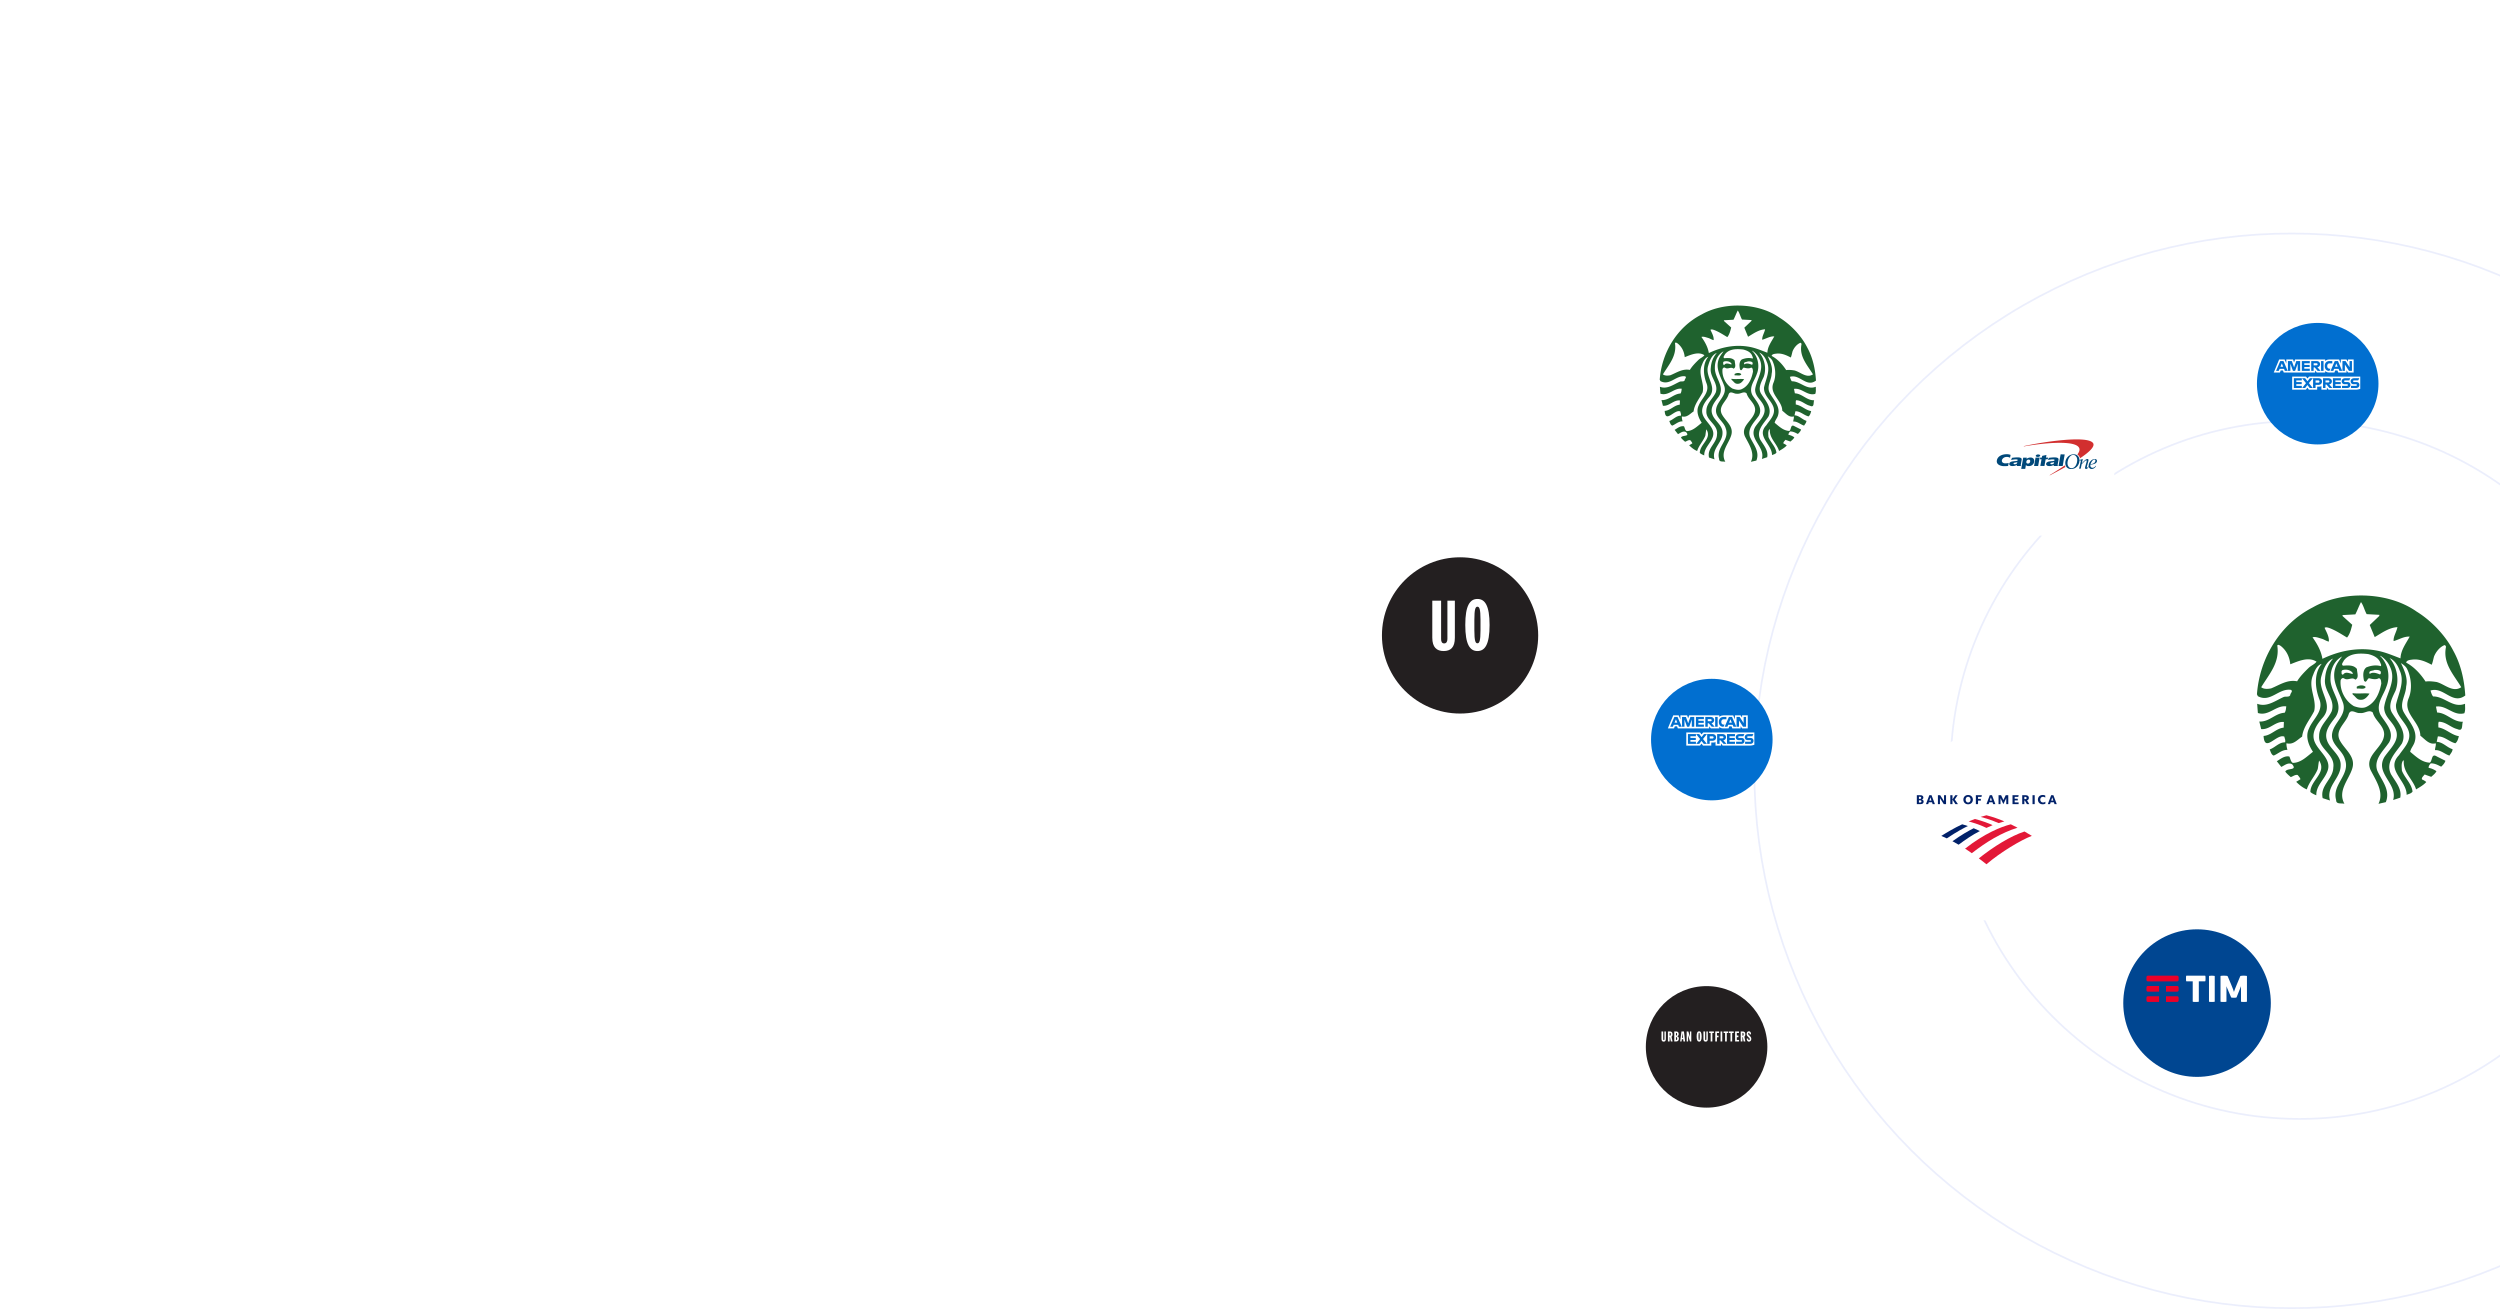 <svg width="1440" height="754" viewBox="0 0 1440 754" fill="none" xmlns="http://www.w3.org/2000/svg"><circle cx="1320" cy="444" r="309.5" stroke="#2346E1" stroke-opacity=".09"/><circle cx="1324.5" cy="443.5" r="201" stroke="#2346E1" stroke-opacity=".09"/><circle cx="983" cy="597" r="35" fill="#231F20" filter="url(#a)"/><g clip-path="url(#b)" fill="#fff"><path d="M957.012 594.127h.987v4.448c0 .258.054.525.342.525.274 0 .365-.251.365-.525v-4.448h.835v4.311c0 1.13-.471 1.55-1.261 1.55-.759 0-1.268-.42-1.268-1.55v-4.311zm4.686 2.437h.198c.364 0 .501-.388.501-.799 0-.622-.213-.799-.547-.799h-.152v1.598zm-.987-2.438h1.109c.942 0 1.565.42 1.565 1.631 0 .484-.137 1.13-.578 1.404l.585 2.713h-.995l-.463-2.471h-.236v2.471h-.987v-5.748zm4.651 4.909c.592 0 .683-.25.683-.848 0-.524-.122-.823-.683-.815v1.663zm0-2.551c.493 0 .622-.242.622-.759 0-.654-.129-.767-.622-.758v1.517zm-.988-2.357h1.215c.608 0 1.337.355 1.337 1.453 0 .646-.273 1.146-.881 1.284v.016c.676.169.987.67.987 1.396 0 1.05-.668 1.599-1.397 1.599h-1.261v-5.748zm4.778.888h-.015l-.312 2.745h.615l-.288-2.745zm-.631-.888h1.428l.669 5.748h-.95l-.144-1.276h-.797l-.137 1.276h-.828l.759-5.748zm2.994 0h.964l.904 3.035h.015v-3.035h.79v5.748h-.767l-1.056-3.48h-.015v3.48h-.835v-5.748zm6.821 3.479c0 1.243.137 1.494.365 1.494.227 0 .364-.251.364-1.494v-1.211c0-1.243-.137-1.493-.364-1.493-.228 0-.365.25-.365 1.493v1.211zm.365-3.592c.873 0 1.443.718 1.443 2.987 0 2.268-.57 2.987-1.443 2.987-.874 0-1.444-.719-1.444-2.987 0-2.269.57-2.987 1.444-2.987zm2.469.113h.987v4.448c0 .258.054.525.342.525.274 0 .365-.251.365-.525v-4.448h.835v4.311c0 1.13-.471 1.55-1.26 1.55-.76 0-1.269-.42-1.269-1.55v-4.311zm4.155.888h-.85v-.888h2.688v.888h-.85v4.86h-.988v-4.86zm2.652-.888h2.21v.888h-1.223v1.534h.904v.936h-.904v2.39h-.987v-5.748z"/><path fill-rule="evenodd" clip-rule="evenodd" d="M991.038 594.127h.988v5.748h-.988v-5.748z"/><path d="M993.65 595.015h-.85v-.888h2.689v.888h-.851v4.86h-.988v-4.86zm3.108 0h-.85v-.888h2.689v.888h-.851v4.86h-.988v-4.86zm2.651-.888h2.231v.888h-1.24v1.469h.92v.937h-.92v1.566h1.3v.888h-2.291v-5.748zm4.231 2.437h.2c.36 0 .5-.388.5-.799 0-.622-.21-.799-.55-.799h-.15v1.598zm-.99-2.438h1.11c.94 0 1.57.42 1.57 1.631 0 .484-.14 1.13-.58 1.404l.58 2.713h-.99l-.46-2.471h-.24v2.471h-.99v-5.748zm4.34 4.086c0 .323 0 .888.43.888.32 0 .44-.323.44-.557 0-1.026-1.8-1.26-1.8-2.963 0-.864.44-1.566 1.28-1.566.89 0 1.23.718 1.25 1.751h-.88c0-.322 0-.863-.39-.863-.24 0-.37.21-.37.525 0 .976 1.79 1.307 1.79 2.978 0 .88-.47 1.583-1.36 1.583-1.06 0-1.27-.985-1.27-1.776h.88z"/></g><circle cx="1001" cy="221" r="45" fill="#fff" filter="url(#c)"/><path d="M1000.59 176.002c-7.304.06-14.55 1.759-20.383 5.094-14.402 7.323-23.082 22.204-24.207 37.596l.406.818c5.414 2.896 8.922-3.473 14.202-2.756 1.19.545-.238 1.462-.203 2.246-.412 1.02-1.845.543-2.763.818-3.612 1.565-7.321 4.598-11.544 2.96 0 0 .03.316.063.77h-.007c.088 1.161.252 3.219.252 3.219 4.734 1.501 7.796-3.444 12.257-2.862-.105.986-.17 2.043-.713 2.757-4.087.207-6.645 4.054-10.936 3.785l.819 3.268c3.71.376 6.098-3.44 9.809-3.065l-.098 2.449c-3.27.306-5.381 3.371-8.683 3.576.441 7.559 5.679-1.159 8.984.308.135.815.616 1.6.308 2.456-2.657-.037-4.326 2.282-6.64 3.064.408.953.682 2.314 1.735 2.652 1.977-.817 3.578-2.548 5.926-2.449-.271-.887-.509-2.08-.406-2.862 2.961.783 4.667-1.536 6.745-2.861.474-4.193 3.4-7.391 5.205-11.035a9.542 9.542 0 0 0 .245-2.4c-.092-4.431-2.759-8.715-.651-13.337.648-1.805 1.773-4.183 3.68-4.695-3.508 4.19-2.859 10.59-1.021 15.324.371.963.504 1.858.468 2.708-.157 3.736-3.633 6.584-4.967 9.964-1.665 3.373-.139 7.224 1.735 10.013-2.689 2.078-5.175 4.732-8.682 4.8-.986-.481-1.021-1.836-1.532-2.757-2.076-.411-3.74 1.022-5.409 2.043l1.938 2.449c1.43-.682 3.069-2.14 4.702-1.119 2.419 2.861-2.355 1.423-2.967 3.163.679.919 1.5 1.6 2.351 2.351.987-.307 1.772-1.092 2.967-.924.476.579 1.019 1.158 1.224 1.84l-1.84 1.127c1.329 1.362 2.999 2.658 4.597 3.274.955-3.206 3.507-5.688 4.701-8.788.239-1.193.304-2.626.609-3.681 3.438 5.347-3.778 8.516-3.778 13.589.751.68 1.669 1.052 2.553 1.427-.136-3.983 3.202-6.536 4.597-9.908 2.555-5.347-3.338-8.685-5.212-12.972-1.771-3.887.716-7.535 3.169-10.426 1.708-1.845 2.152-3.651 2.001-5.465-.34-4.111-3.728-8.238-2.309-12.826.819-2.86 2.042-6.269 5.002-7.459-2.146 2.484-3.269 5.38-3.47 8.683-.597 4.489 3 7.609 3.205 11.602a6.928 6.928 0 0 1-.343 2.505c-1.669 3.61-5.447 6.329-5.415 10.622-.444 5.649 6.947 7.8 6.128 13.595-.067 5.041-5.854 7.827-4.596 13.274l3.169 1.029c-1.805-6.13 4.563-9.542 4.597-15.023.305-4.634-4.665-7.049-5.926-11.035-1.326-3.952 1.566-7.116 3.778-10.118 1.087-1.694 1.343-3.291 1.168-4.849-.443-3.863-3.561-7.479-3.414-11.7-.069-3.882 1.631-7.698 5.002-9.502-1.017 1.462-2.176 2.858-2.756 4.492-2.112 5.725 1.432 10.63 3.169 15.534.134.406.228.795.28 1.176.653 4.545-4.002 7.446-4.883 11.594-1.193 5.041 4.225 7.355 5.415 11.546 2.555 6.842-5.718 10.829-3.778 17.675-.034 2.01 2.316 1.229 3.575 1.637-3.064-5.652 1.877-10.319 3.372-15.219 1.67-5.248-3.33-8.212-5.408-12.266-2.183-4.563 2.786-7.391 3.876-11.238.917-2.624 3.273-.202 4.806-.51 2.08.379 3.88-1.67 5.62-.203.85 3.474 4.86 5.618 4.9 9.397-.14 5.854-8.61 8.92-5.92 15.324 2.21 4.463 5.99 9.57 3.47 14.715l3.16-.714c2.11-5.28-1.8-9.337-3.67-13.595-1.7-4.868 2.55-8.511 5.1-12.252 2.43-4.532-1.46-8.25-3.67-11.756-.76-1.443-.92-2.813-.73-4.135.39-2.804 2.3-5.41 3.18-8.026 1.87-4.459.82-10.007-2.66-13.379l.11-.105c1.73 1.024 3.3 2.828 4.08 4.598 2.98 5.994-1.28 11.303-2.34 16.912l-.11.665c-.1 3.954 3.14 5.826 4.7 8.991 2.62 5.108-2 8.719-4.59 12.567-4.19 7.186 5.82 11.407 3.78 18.592l3.06-1.022c.78-3.852-2.11-6.978-3.99-10.111-2.58-5.246 2.05-9.298 4.7-13.281 2.35-4.972-1.73-9.163-4.08-12.98-.75-1.098-.99-2.256-.93-3.421h.01c.12-2.231 1.35-4.491 2.25-6.389 1.77-4.77.54-10.554-2.56-14.099 2.08.853 3.61 3.171 4.29 5.213 2.45 5.075-.54 10.149-1.53 14.918l-.01.357c-.03 4.573 4.3 7.101 5.52 11.181 1.2 4.225-2.17 7.153-4.18 10.223-6.03 6.269 3.37 10.968 3.27 17.165.88-.374 2.04-.551 2.55-1.435-.44-3.437-3.37-5.858-4.6-8.991-.06-1.497-.41-3.339.62-4.493l.2.203c-.37 5.004 3.99 8.038 5.31 12.364 1.54-.924 3.14-1.8 4.4-3.162-.48-.479-1.19-.851-1.84-1.127-.34-.749.65-1.466 1.12-2.148l2.86 1.022c.85-.785 1.77-1.426 2.25-2.449-1.02-.717-2.15-1.233-3.37-1.435-.04-.782.4-1.394.91-1.938 1.74-.067 3.11.748 4.5 1.427.75-.678 1.57-1.561 1.84-2.547l-3.68-1.84c-2.52-1.601-1.84 1.87-3.06 2.652-3.44-.136-5.89-2.556-8.48-4.702.31-1.564 1.53-2.753 1.94-4.289 1.5-5.004-2.48-8.781-4.7-12.77a5.671 5.671 0 0 1-.75-2.911c.01-2.712 1.68-5.415 1.77-8.229.85-3.643-.85-7.146-2.25-10.111.96.58 1.98 1.358 2.56 2.344 1.91 3.747 2.45 8.963.72 12.98-.43 1.076-.58 2.078-.52 3.016.28 4.705 5.56 7.999 5.62 13.022 2.04 1.535 3.89 4.093 6.64 3.274.21.987-.34 2.037-.31 2.96 2.46-.136 4.09 1.707 6.24 2.351.51-.885 1.39-1.772 1.33-2.764-2.42-.713-4.16-3.093-6.85-3.162l.51-2.351c2.83-.069 4.9 2.319 7.56 2.966.92-.685 1.23-1.941 1.53-3.064-3.26-.511-5.61-3.274-8.88-3.786.06-.812-.17-1.763.2-2.449 3.1 0 5.14 2.49 7.97 3.17 2.72 1.294 1.83-1.942 2.45-3.17-4.33.173-6.94-3.844-11.13-3.981l-.51-2.561c4.52-.746 7.59 4.195 12.25 2.869.45-1.181.35-2.172.31-3.324v-.77c-5.28 2.081-8.75-3.198-13.79-3.163-.66-.749-.82-1.667-1.13-2.554 5.69-1.835 9.43 6.363 15.02 2.142-.44-6.916-1.91-13.412-5.11-19.201-3.34-6.608-9.5-13.117-15.93-17.066-6.63-4.694-15.55-7.007-24.37-6.934zm.36 2.848c1.12 1.532 1.5 3.539 2.45 5.205l5.52.308-.11.511-4.08 3.884c.71 1.738 1.43 3.479 2.15 5.213 3.1-1.802 6.06-4.055 9.81-4.297-.35 1.979-1.84 4.06-1.64 6.032 2.32-.647 4.43-2.079 6.95-1.945-1.57 2.897-3.86 5.796-3.99 9.404-3.44-1.291-6.98-2.859-10.83-3.471-8.202-1.398-16.108.402-22.887 3.674-.577-3.44-2.245-6.432-4.289-9.292 1.226-.41 2.725.263 3.988.608 1.056.303 1.94 1.024 3.064 1.232.201-2.044-.99-4.06-1.84-5.934.579-.443 1.501-.104 2.148.105 2.688 1.02 5.104 2.618 7.556 4.086 1.26-1.468 1.734-3.579 2.246-5.52l-4.184-3.779v-.406l5.513-.308c.919-1.735 1.535-3.573 2.455-5.31zm-35.659 18.486c.317.02.669.286.924.413 2.625 2.044 3.883 4.87 4.19 7.97 3.302-1.262 7.792-3.443 11.334-1.127-.751 1.055-2.207 1.637-3.267 2.554-1.734 1.703-3.848 3.782-5.107 5.927-4.257-.853-7.662 1.635-11.236 3.065-1.362.27-3.166.407-4.289-.511 3.371-5.554 8.13-10.662 6.94-17.983.141-.243.321-.32.511-.308zm71.729.105c.44.067.74.548.61 1.022-1.33 6.947 3.43 11.852 6.63 17.164-3.67 2.453-7.15-1.328-10.62-2.246-1.53-.238-3.33-.442-4.8-.203-2.11-3.267-4.94-6.335-8.38-8.173.21-1.122 1.77-1.193 2.87-1.329 3.03-.303 5.68.951 8.17 2.246.47-1.122.67-2.386 1.01-3.576.82-2.01 2.43-4.056 4.51-4.905zm-36.44 3.674c.19-.004.37-.002.56 0 1 .009 2 .091 2.97.21 1.98.51 4.16 1.365 5.11 3.477.11.579.68 1.089.31 1.736-2.01-.616-4.29-.273-6.24.51-1.73 1.294-1.46 3.951-1.02 5.822l.52.413c.85-.206.88-1.298 1.63-1.539 1.26.308 3 .753 4.19 0 1.06.035 1.02 1.501 1.12 2.253-.75 3.95-2.41 8.238-6.43 10.111-1.67.818-3.82.269-5.42-.308-3.949-2.35-6.16-7.009-5.716-11.231.307-.647.782-1.164 1.532-.721 1.596 1.089 3.333-.847 4.799.511 1.765-.783.714-2.961.714-4.597-1.43-1.841-3.879-1.572-6.024-1.434-.955-.582.073-1.493.308-2.141 1.629-2.298 4.296-3.015 7.087-3.072zm-6.478 6.934c1.326-.049 2.632.452 3.267 1.448v.413c-1.157-.103-3.028-1.261-4.086.203-.679.304-.782-.483-.714-.923-.136-.511.173-.917.616-1.015.3-.07.611-.115.917-.126zm13.068.112c.95-.02 1.94.053 2.36.826-.03.412.07.887-.41 1.126-1.29-.51-3.1-1.228-4.39-.203-.75-1.602 1.33-1.26 2.04-1.735.13-.005.27-.011.4-.014zm-6.03 6.675c-.73 0-1.483.213-2.029.588.067.273-.168.681.203.819 1.086-.236 3.066.58 3.676-.714-.43-.476-1.12-.692-1.85-.693zm-3.869 3.345l.098.616c1.33.885 1.74 2.388 3.581 2.253 1.63.097 2.86-1.434 3.67-2.659-2.21-.306-4.896.167-7.349-.21z" fill="#1F622E"/><circle cx="1360" cy="403" r="60" fill="#fff" filter="url(#d)"/><path d="M1359.46 343.002c-9.74.081-19.41 2.346-27.18 6.792-19.21 9.765-30.78 29.606-32.28 50.128l.54 1.092c7.22 3.861 11.9-4.631 18.94-3.676 1.58.728-.32 1.951-.27 2.995-.55 1.361-2.46.724-3.69 1.091-4.81 2.087-9.76 6.13-15.39 3.947 0 0 .04.421.08 1.026.11 1.548.33 4.292.33 4.292 6.31 2.001 10.4-4.591 16.34-3.816-.14 1.315-.22 2.724-.95 3.676-5.45.276-8.86 5.406-14.58 5.047l1.09 4.357c4.95.502 8.13-4.587 13.08-4.086l-.13 3.265c-4.36.408-7.17 4.495-11.57 4.768.58 10.079 7.57-1.546 11.97.41.18 1.088.82 2.134.41 3.275-3.54-.049-5.76 3.044-8.85 4.086.54 1.27.91 3.085 2.31 3.536 2.64-1.09 4.77-3.398 7.91-3.265-.37-1.183-.68-2.774-.55-3.816 3.95 1.043 6.23-2.049 9-3.816.63-5.591 4.53-9.853 6.94-14.713.25-1.072.34-2.138.32-3.2-.12-5.907-3.67-11.619-.86-17.782.86-2.407 2.36-5.578 4.9-6.26-4.67 5.587-3.81 14.12-1.36 20.432a8.92 8.92 0 0 1 .63 3.61c-.21 4.982-4.85 8.779-6.63 13.286-2.22 4.497-.18 9.631 2.32 13.35-3.59 2.771-6.9 6.309-11.58 6.4-1.31-.642-1.36-2.448-2.04-3.676-2.77-.547-4.99 1.364-7.21 2.725l2.58 3.265c1.91-.91 4.09-2.854 6.27-1.493 3.22 3.816-3.14 1.898-3.96 4.217.91 1.227 2 2.134 3.14 3.135 1.31-.409 2.36-1.455 3.95-1.231.64.771 1.36 1.544 1.64 2.453l-2.46 1.502c1.77 1.816 4 3.544 6.13 4.367 1.27-4.276 4.68-7.585 6.27-11.718.32-1.59.41-3.501.81-4.908 4.59 7.129-5.04 11.354-5.04 18.118 1.01.906 2.23 1.403 3.41 1.904-.18-5.311 4.27-8.715 6.13-13.211 3.4-7.13-4.45-11.581-6.95-17.297-2.36-5.182.95-10.046 4.22-13.901 2.28-2.46 2.87-4.867 2.67-7.287-.45-5.481-4.97-10.984-3.08-17.101 1.09-3.814 2.72-8.359 6.67-9.946-2.86 3.312-4.36 7.174-4.62 11.579-.8 5.984 4 10.145 4.27 15.468a9.284 9.284 0 0 1-.46 3.34c-2.22 4.814-7.26 8.439-7.22 14.163-.59 7.532 9.26 10.4 8.17 18.127-.09 6.721-7.8 10.435-6.13 17.698l4.23 1.372c-2.41-8.173 6.08-12.723 6.13-20.031.41-6.178-6.22-9.398-7.9-14.713-1.77-5.269 2.09-9.488 5.03-13.49 1.45-2.259 1.79-4.388 1.56-6.466-.59-5.15-4.75-9.971-4.55-15.599-.09-5.176 2.17-10.264 6.67-12.67-1.36 1.949-2.9 3.81-3.68 5.99-2.81 7.632 1.91 14.173 4.23 20.712.18.54.3 1.06.37 1.567.87 6.06-5.33 9.928-6.51 15.459-1.59 6.721 5.64 9.807 7.22 15.394 3.41 9.123-7.62 14.439-5.04 23.567-.04 2.68 3.09 1.639 4.77 2.183-4.08-7.536 2.5-13.758 4.5-20.292 2.22-6.997-4.44-10.95-7.21-16.355-2.91-6.084 3.71-9.854 5.17-14.983 1.22-3.499 4.36-.27 6.4-.681 2.77.505 5.18-2.227 7.49-.271 1.14 4.632 6.49 7.492 6.53 12.53-.18 7.805-11.48 11.893-7.89 20.432 2.95 5.951 7.99 12.759 4.63 19.62l4.22-.952c2.81-7.041-2.4-12.449-4.9-18.127-2.27-6.49 3.41-11.347 6.81-16.336 3.23-6.042-1.95-11-4.9-15.674-1.02-1.924-1.23-3.751-.98-5.514.52-3.738 3.08-7.213 4.25-10.701 2.49-5.946 1.08-13.342-3.55-17.838l.14-.14c2.32 1.364 4.4 3.77 5.45 6.129 3.97 7.993-1.71 15.072-3.12 22.55l-.15.886c-.13 5.273 4.18 7.77 6.27 11.989 3.5 6.81-2.68 11.625-6.13 16.756-5.58 9.581 7.77 15.21 5.04 24.789l4.09-1.362c1.04-5.136-2.82-9.304-5.32-13.482-3.45-6.995 2.73-12.396 6.27-17.707 3.13-6.63-2.32-12.218-5.45-17.307-1-1.464-1.32-3.009-1.23-4.562h.01c.16-2.974 1.8-5.988 2.99-8.518 2.36-6.36.73-14.072-3.4-18.799 2.77 1.137 4.8 4.229 5.72 6.951 3.27 6.766-.73 13.532-2.05 19.89l-.01.476c-.05 6.098 5.73 9.468 7.36 14.909 1.6 5.633-2.89 9.537-5.57 13.63-8.04 8.359 4.49 14.624 4.35 22.886 1.18-.498 2.72-.734 3.41-1.913-.59-4.583-4.5-7.811-6.13-11.988-.09-1.996-.55-4.452.82-5.99l.27.271c-.5 6.672 5.31 10.716 7.08 16.485 2.05-1.233 4.18-2.401 5.86-4.217-.64-.638-1.59-1.135-2.45-1.502-.46-.999.86-1.954 1.5-2.864l3.8 1.362c1.14-1.046 2.37-1.901 3.01-3.265-1.37-.955-2.87-1.643-4.5-1.913-.05-1.042.54-1.858 1.22-2.584 2.32-.089 4.14.997 6 1.903 1-.904 2.09-2.082 2.45-3.396l-4.9-2.454c-3.36-2.134-2.46 2.494-4.09 3.536-4.58-.181-7.85-3.407-11.31-6.269.41-2.085 2.05-3.671 2.6-5.719 2-6.672-3.32-11.707-6.27-17.027a7.542 7.542 0 0 1-1.01-3.881c.03-3.616 2.24-7.219 2.37-10.972 1.13-4.857-1.14-9.527-3-13.481 1.27.773 2.64 1.81 3.41 3.126 2.54 4.995 3.27 11.95.95 17.306-.57 1.435-.76 2.77-.69 4.021.38 6.273 7.42 10.666 7.5 17.363 2.72 2.046 5.18 5.457 8.86 4.366.27 1.315-.46 2.715-.41 3.946 3.26-.182 5.45 2.276 8.31 3.135.68-1.181 1.86-2.363 1.77-3.685-3.22-.952-5.54-4.124-9.12-4.217l.67-3.135c3.77-.091 6.54 3.093 10.08 3.956 1.23-.913 1.63-2.589 2.04-4.087-4.35-.68-7.49-4.365-11.84-5.047.09-1.083-.23-2.351.27-3.265 4.13 0 6.85 3.32 10.62 4.226 3.63 1.725 2.45-2.589 3.27-4.226-5.77.231-9.26-5.125-14.84-5.309l-.68-3.414c6.03-.994 10.12 5.593 16.34 3.825.6-1.575.45-2.896.41-4.432l-.01-1.026c-7.04 2.774-11.66-4.264-18.39-4.217-.86-.999-1.09-2.223-1.5-3.405 7.59-2.448 12.58 8.484 20.03 2.854-.59-9.22-2.55-17.882-6.81-25.6-4.45-8.811-12.67-17.49-21.25-22.755-8.84-6.258-20.72-9.343-32.48-9.246zm.47 3.797c1.5 2.043 2 4.72 3.27 6.942l7.36.41-.14.681-5.45 5.178c.95 2.318 1.91 4.64 2.87 6.951 4.13-2.402 8.08-5.407 13.07-5.729-.45 2.638-2.45 5.413-2.18 8.042 3.09-.862 5.9-2.772 9.26-2.593-2.09 3.862-5.13 7.728-5.31 12.539-4.59-1.722-9.31-3.812-14.43-4.628-10.95-1.864-21.49.535-30.53 4.898-.77-4.586-2.99-8.576-5.71-12.389 1.63-.546 3.63.351 5.31.811 1.41.405 2.59 1.366 4.09 1.642.27-2.725-1.32-5.413-2.45-7.911.77-.591 2-.138 2.86.14 3.58 1.359 6.8 3.491 10.07 5.448 1.68-1.957 2.32-4.772 3-7.361l-5.58-5.038v-.541l7.35-.41c1.22-2.315 2.05-4.765 3.27-7.082zm-47.54 24.649c.42.027.89.381 1.23.551 3.5 2.725 5.18 6.492 5.59 10.626 4.4-1.683 10.39-4.591 15.11-1.502-1 1.407-2.94 2.183-4.36 3.405-2.31 2.271-5.13 5.043-6.81 7.903-5.67-1.138-10.21 2.179-14.98 4.086-1.81.36-4.22.543-5.72-.681 4.5-7.405 10.84-14.216 9.26-23.977.18-.324.42-.427.68-.411zm95.63.14c.59.09 1 .731.81 1.362-1.76 9.263 4.59 15.803 8.86 22.886-4.9 3.271-9.55-1.77-14.17-2.995-2.05-.317-4.45-.589-6.4-.27-2.81-4.356-6.58-8.447-11.17-10.897.27-1.496 2.36-1.591 3.82-1.773 4.04-.404 7.58 1.268 10.89 2.995.64-1.496.9-3.181 1.35-4.768 1.1-2.68 3.24-5.408 6.01-6.54zm-48.58 4.898c.25-.005.5-.002.75 0 1.33.013 2.67.122 3.96.28 2.64.681 5.54 1.821 6.81 4.637.14.771.91 1.451.41 2.314-2.68-.821-5.72-.363-8.31.681-2.32 1.725-1.95 5.267-1.36 7.762l.69.551c1.13-.275 1.18-1.731 2.17-2.053 1.68.411 4 1.004 5.59 0 1.41.047 1.36 2.002 1.49 3.004-1 5.267-3.21 10.985-8.57 13.481-2.23 1.092-5.1.36-7.23-.41-5.27-3.133-8.21-9.345-7.62-14.974.41-.863 1.04-1.552 2.04-.961 2.13 1.452 4.45-1.13 6.4.681 2.36-1.044.95-3.948.95-6.13-1.9-2.454-5.17-2.096-8.03-1.912-1.27-.775.1-1.991.41-2.855 2.17-3.064 5.73-4.02 9.45-4.096zm-8.64 9.246c1.77-.065 3.51.602 4.36 1.931v.551c-1.54-.139-4.04-1.682-5.45.27-.91.406-1.04-.644-.95-1.231-.18-.681.23-1.222.82-1.353.4-.094.81-.153 1.22-.168zm17.43.149c1.26-.026 2.59.071 3.14 1.101-.04.549.1 1.184-.54 1.502-1.73-.68-4.13-1.637-5.86-.27-1-2.136 1.77-1.681 2.73-2.314.17-.006.35-.015.53-.019zm-8.04 8.901c-.97-.001-1.98.283-2.71.783.09.364-.22.908.27 1.092 1.46-.315 4.09.773 4.9-.952-.57-.635-1.49-.923-2.46-.923zm-5.16 4.459l.13.821c1.77 1.181 2.32 3.185 4.77 3.004 2.18.13 3.82-1.911 4.9-3.545-2.95-.408-6.53.222-9.8-.28z" fill="#1F622E"/><circle cx="841" cy="360" r="45" fill="#231F20" filter="url(#e)"/><path d="M825 346h5.075v22.01c0 1.278.274 2.597 1.757 2.597 1.407 0 1.874-1.239 1.874-2.597V346H838v21.33c0 5.593-2.421 7.67-6.48 7.67-3.904 0-6.52-2.077-6.52-7.67V346zm24.232 17.041c0 6.243.663 7.5 1.768 7.5s1.768-1.257 1.768-7.5v-6.081c0-6.243-.663-7.5-1.768-7.5s-1.768 1.257-1.768 7.5v6.081zM851 345c4.237 0 7 3.608 7 15s-2.763 15-7 15-7-3.608-7-15 2.763-15 7-15z" fill="#fff"/><circle cx="1265.5" cy="570.5" r="42.5" fill="#004691" filter="url(#f)"/><g clip-path="url(#g)" fill-rule="evenodd" clip-rule="evenodd"><path d="M1243.64 573.838h-6.41a.874.874 0 0 0-.87.885v1.52a.869.869 0 0 0 .87.884h6.41v-3.289zm11.01.262a.88.88 0 0 0-.62-.262h-6.41v3.289h6.41a.871.871 0 0 0 .87-.884v-1.52a.87.87 0 0 0-.25-.623zm0-5.919a.871.871 0 0 0-.62-.262h-6.41v3.288h6.41a.875.875 0 0 0 .87-.884v-1.52a.87.87 0 0 0-.25-.622zm-11.01-.262h-6.41a.871.871 0 0 0-.87.884v1.52a.871.871 0 0 0 .87.884h6.41v-3.288zm10.37-2.631h-16.76c-.25 0-.47-.1-.63-.262a.876.876 0 0 1-.26-.623v-1.52c0-.244.1-.464.26-.624a.88.88 0 0 1 .63-.26h16.76c.25 0 .47.1.63.262.16.16.26.38.26.622v1.52a.88.88 0 0 1-.26.623.877.877 0 0 1-.63.262z" fill="#EB0028"/><path d="M1292.81 562h-1c-1.28 0-1.37.141-1.46.363l-1.99 4.801c-.66 1.593-1.35 3.308-1.61 4.195-.24-.887-.68-2.078-1.6-4.276l-1.99-4.72c-.12-.282-.62-.363-1.71-.363h-1.12c-1.1 0-1.32.101-1.32.323v14.482c0 .263.22.323 1.36.323h.62c1.13 0 1.45-.06 1.45-.323v-8.592h.08s.1.403.26.766l2.29 5.385c.1.243.22.344 1.28.344h.68c1.09 0 1.17-.081 1.27-.344l2.08-5.183c.21-.485.35-.968.35-.968h.08v8.592c0 .263.22.323 1.4.323h.6c1.11 0 1.43-.06 1.43-.323v-14.482c0-.222-.32-.323-1.43-.323zm-17.12.323c0-.222-.31-.323-1.37-.323h-.62c-1.13 0-1.32.101-1.32.323v14.482c0 .263.19.323 1.32.323h.62c1.06 0 1.37-.06 1.37-.323v-14.482zm-5.67-.323c.31 0 .37.041.37 1.109v.989c0 1.029-.08 1.149-.37 1.149h-3.5v11.558c0 .263-.32.323-1.5.323h-.62c-1.19 0-1.39-.06-1.39-.323v-11.558h-3.5c-.29 0-.37-.08-.37-1.149v-.989c0-1.109.06-1.109.37-1.109h10.51z" fill="#fff"/></g><circle cx="1144.5" cy="469.5" r="53.5" fill="#fff" filter="url(#h)"/><g clip-path="url(#i)"><path d="M1104.08 463.169h2.25c1.14 0 1.68-.591 1.68-1.42 0-.675-.36-1.125-1.09-1.266.65-.155.94-.548.94-1.125 0-.731-.53-1.322-1.67-1.322h-2.1v5.133h-.01zm1.95-2.18c.43 0 .72.211.72.633 0 .45-.28.633-.72.633h-.73v-1.28h.73v.014zm-.14-2.053c.43 0 .72.183.72.605s-.28.605-.72.605h-.59v-1.21h.59zm6.66-.914h-1.26l-1.93 5.147h1.28l.35-1.069h1.86l.35 1.069h1.3l-1.95-5.147zm-.63 1.238l.61 1.898h-1.24l.63-1.898zm9-1.238h-1.17v3.445l-2.2-3.445h-1.31v5.147h1.17v-3.431l2.2 3.431h1.31v-5.147zm5.39 5.147l-1.69-2.616v2.616h-1.25v-5.147h1.25v2.475l1.61-2.475h1.39l-1.69 2.475 1.84 2.672h-1.46zm5.9-2.573c0 1.026.62 1.659 1.42 1.659.8 0 1.42-.633 1.42-1.659 0-1.027-.62-1.66-1.42-1.66-.8 0-1.42.633-1.42 1.66zm-1.32 0c.01-1.505 1.07-2.686 2.74-2.686 1.68 0 2.73 1.181 2.75 2.686-.02 1.504-1.07 2.686-2.75 2.686-1.67 0-2.73-1.182-2.74-2.686zm7.2 2.573h1.26v-2.025h1.63v-.984h-1.63v-1.154h1.97l.22-.984h-3.45v5.147zm9.3-5.147h-1.27l-1.93 5.147h1.28l.35-1.069h1.86l.36 1.069h1.29l-1.94-5.147zm-.64 1.238l.61 1.898h-1.24l.63-1.898zm10.01-1.238h-1.46l-1.34 2.785-1.33-2.785h-1.47v5.147h1.13v-3.445l1.66 3.445 1.66-3.445v3.445h1.17l-.02-5.147zm2.44 5.147h3.52v-.984h-2.27v-1.153h1.79v-.957h-1.79v-1.069h2.07l.23-.984h-3.55v5.147zm8.29 0h1.37l-1.28-2.18c.7-.197 1.04-.689 1.04-1.406 0-.928-.56-1.547-1.83-1.547h-1.99v5.147h1.23v-2.025h.34l1.12 2.011zm-.94-4.191c.52 0 .79.225.79.661 0 .436-.27.661-.79.661h-.53v-1.322h.53zm4.18 4.191h1.26v-5.133h-1.26v5.133zm7.42-1.378c-.48.337-.9.45-1.34.45-.95 0-1.63-.661-1.63-1.645 0-.985.66-1.646 1.59-1.646.42 0 .85.113 1.31.45v-1.167c-.42-.239-.91-.337-1.46-.337-1.71 0-2.78 1.181-2.79 2.686.01 1.518 1.06 2.686 2.79 2.686.57 0 1.07-.099 1.52-.338v-1.139h.01zm4.59-3.769h-1.26l-1.93 5.147h1.28l.35-1.069h1.86l.35 1.069h1.3l-1.95-5.147zm-.63 1.238l.6 1.898h-1.23l.63-1.898z" fill="#012169"/></g><path d="M1144.19 497.82c8.23-7.049 19.79-13.901 26.15-16.368-.98-.626-2.51-1.527-4.24-2.506-8.19 2.702-17.76 8.693-26.3 15.467 1.45 1.096 2.97 2.232 4.39 3.407z" fill="#E31837"/><path d="M1140.42 478.673c-1.21-.588-2.55-1.136-3.57-1.606-3.09 1.527-7.13 3.838-12.23 7.479 1.1.588 2.28 1.292 3.53 1.997 3.92-2.897 7.88-5.638 12.27-7.87z" fill="#012169"/><path d="M1147.75 475.305c-1.49-.822-6.66-2.741-10.23-3.563-1.06.392-2.55.979-3.57 1.41 1.3.352 6.12 1.644 10.24 3.72 1.05-.509 2.54-1.136 3.56-1.567z" fill="#E31837"/><path d="M1130.23 474.797c-4.59 2.114-9.41 5.012-12.04 6.696.94.43 1.89.783 3.18 1.409 5.8-3.915 10.35-6.304 12.15-7.087-1.29-.47-2.51-.783-3.29-1.018z" fill="#012169"/><path d="M1151.2 474.092c1.06-.353 2.28-.666 3.33-.979-3.05-1.292-6.9-2.663-10.34-3.524-.55.156-2.2.587-3.34.94 1.18.352 5.06 1.253 10.35 3.563zm-19.32 14.723c1.25.744 2.58 1.762 3.88 2.623 8.58-6.656 17.05-11.786 26.34-14.684-1.29-.665-2.43-1.253-3.88-1.957-5.57 1.409-15.09 5.207-26.34 14.018z" fill="#E31837"/><circle cx="1179" cy="263" r="39" fill="#fff" filter="url(#j)"/><g clip-path="url(#k)"><path d="M1205.44 255.013c-3.87-4.27-28.8-.429-39.4 1.885l-.24.053c-.05.009-.09.058-.08.109.01.051.06.085.11.076l.25-.048c8.78-1.563 27.04-3.729 30.97.165 1.2 1.188.91 2.719-.48 4.524.75.482 1.28 1.238 1.52 2.186 5.43-3.609 9.08-7.048 7.35-8.95zm-16.13 13.049c0 .002 0 .004-.01.006-2.45 1.738-5.36 3.564-8.5 5.481l-.12.072a.094.094 0 0 0-.02.13c.03.042.09.053.13.023l.1-.055c2.66-1.386 5.71-3.03 8.78-4.717.02-.009.03-.019.05-.027-.17-.277-.31-.58-.41-.913" fill="#D22F2F"/><path d="M1189.61 266.862c-.09-2.564 1.92-5.186 4.84-5.186 1.95 0 3.23 1.3 3.3 3.292.1 2.704-1.78 5.186-4.84 5.186-1.95 0-3.23-1.298-3.3-3.292zm1.27.08c.05 1.503 1 2.733 2.24 2.733 2.41 0 3.43-2.95 3.36-4.921-.05-1.506-1.03-2.734-2.27-2.734-2.07 0-3.4 2.937-3.33 4.922zm-26.39-2.336c-.01.236-.05.442-.11.802l-.43 2.409c-.04.214.04.382.24.497l-.01.094-2.46-.004-.02-.613c-.36.217-.79.398-1.18.505-.39.1-.71.144-1.18.144-.8 0-1.25-.082-1.57-.357-.31-.284-.47-.472-.45-.862.01-.225.13-.513.29-.715.17-.205.41-.339.66-.457.25-.121.55-.208.98-.277.44-.07 1.05-.141 1.86-.208.42-.036.68-.134.8-.183.17-.066.24-.139.26-.276.05-.248-.03-.389-.36-.455-.88-.174-2.54.113-3.4.327l.47-1.253c1.12-.165 2.18-.271 3.29-.271 1.77 0 2.34.505 2.32 1.153zm-2.53 1.578c-.11.039-.24.078-.41.113-.17.037-.47.092-.91.161-.31.048-.52.112-.64.198a.452.452 0 0 0-.2.311c-.03.132.02.238.13.321.12.081.31.123.59.123.21 0 .41-.033.61-.096.19-.065.36-.154.49-.263.1-.082.16-.186.21-.311.03-.082.08-.266.13-.557zm10.64-3.705c.07-.396.7-.717 1.4-.717s1.21.321 1.14.717c-.08.396-.7.716-1.4.716s-1.21-.32-1.14-.716zm-.98 5.927l.85-4.812h2.36l-.86 4.812h-2.35zm14.1-3.79c-.01.236-.05.444-.11.801l-.43 2.412c-.04.212.04.379.24.498l-.01.083-2.46.005-.02-.613c-.36.217-.79.398-1.18.503-.39.103-.71.145-1.19.145-.79 0-1.24-.079-1.56-.356-.32-.285-.47-.472-.45-.861.01-.226.12-.517.29-.715.17-.208.41-.339.66-.458.25-.119.55-.207.98-.28.44-.067 1.05-.14 1.86-.208.42-.035.68-.132.8-.178.17-.067.24-.14.26-.279.05-.243-.03-.388-.36-.454-.89-.175-2.54.113-3.4.325l.47-1.253c1.13-.165 2.18-.27 3.29-.27 1.77 0 2.34.506 2.32 1.153zm-2.53 1.58a5.76 5.76 0 0 1-.41.113c-.17.039-.47.088-.92.161-.3.048-.51.111-.63.198a.535.535 0 0 0-.21.309c-.02.133.03.24.14.32.12.082.32.122.59.122.21 0 .41-.031.61-.093.2-.067.36-.152.49-.263a.838.838 0 0 0 .21-.313c.03-.08.07-.266.13-.554zm-26.2.482c-.76.151-1.19.21-1.95.21-1.13 0-2.02-.558-1.97-1.581.03-.681.84-2.119 2.89-2.119.65 0 1.15.114 1.83.501l.3-1.672c-.92-.348-1.53-.401-2.33-.392-2.69.029-5.27 1.251-5.59 3.736-.33 2.524 2.76 3.16 4.13 3.154.79-.002 1.61-.035 2.38-.114l.31-1.723zm19.13-3.111l.17-.98 2.46-.535-.26 1.515h1.21l-.23.97-1.17-.003-.71 3.87s-2.37-.015-2.38 0l.71-3.86h-.9l.18-.977h.92zm11.99 4.838l-2.4.003 1.21-6.714 2.34.065-1.15 6.646zm-23.89 1.664l1.14-6.45h2.07l-.16.823c.18-.245.47-.448.86-.612.4-.163.85-.284 1.34-.284.54 0 .87.029 1.27.238.41.21.69.515.84.913.15.392.18.832.1 1.311-.14.795-.53 1.422-1.16 1.882-.63.46-1.2.582-2.01.585-.29 0-.53-.03-.73-.079a1.766 1.766 0 0 1-.47-.188 2.51 2.51 0 0 1-.39-.35l-.38 2.211h-2.32zm4.28-5.346c-.3 0-.58.093-.83.28-.25.188-.4.46-.47.824-.07.42-.03.722.14.908.17.185.41.278.73.278.21 0 .43-.038.6-.119.2-.106.34-.219.46-.396.13-.187.21-.394.25-.635.07-.38.02-.665-.16-.852-.17-.193-.41-.288-.72-.288zm38.66 3.553l.19.127c-.47.958-1.43 1.73-2.56 1.73-.92 0-1.68-.613-1.72-1.764-.07-2.063 1.86-3.98 3.45-3.98.68 0 1.31.297 1.33 1.028.06 1.64-2.24 2.142-3.76 2.176-.05.171-.07.344-.06.606.03.68.44 1.253 1.29 1.253.73 0 1.47-.592 1.84-1.176zm-.21-2.962c-.01-.388-.2-.649-.6-.649-.97 0-2 1.891-2.17 2.653 1.58 0 2.81-.943 2.77-2.004z" fill="#004879"/><path d="M1197.72 265.259c.16-.022.42-.05.54-.05.17 0 .33.032.34.204 0 .102-.18.832-.22 1.002l-.37 1.618c-.14.662-.3 1.355-.45 1.903h.95l.53-2.563c1.61-1.684 2.24-2.233 2.62-2.233.17 0 .29.09.3.295.01.297-.18.97-.24 1.162l-.54 1.87c-.13.42-.22.799-.21 1.07.02.411.27.593.64.593.69 0 1.18-.718 1.62-1.424l-.13-.231c-.17.284-.58.903-.9.903-.11 0-.2-.068-.21-.239 0-.219.09-.545.15-.762l.6-2.19c.16-.603.24-.992.24-1.199-.02-.408-.26-.6-.62-.6-.62 0-1.45.453-3.19 2.46h-.03l.22-.979c.12-.535.24-1.094.35-1.481-.6.218-1.47.461-2 .564l.01.307z" fill="#004879"/></g><circle cx="986" cy="420" r="35" fill="#016FD0" filter="url(#l)"/><path d="M971.294 429.448v-7.536h7.96l.854 1.116.882-1.116h29.51V429s-1.38.441-2.25.448h-15.996l-.963-1.188v1.188h-3.155v-2.028s-.431.283-1.363.283h-1.074v1.745h-4.777l-.852-1.14-.866 1.14h-7.91zm-10.619-9.875l3.12-7.536h3.104l1.019 2.35v-2.35h3.858l.607 1.698.587-1.698h17.322v.854s.91-.854 2.407-.854l5.62.02 1.001 2.319v-2.339h3.23l.89 1.332v-1.332h3.26v7.536h-3.26l-.85-1.336v1.336h-4.748l-.478-1.188h-1.275l-.469 1.188h-3.218c-1.287 0-2.11-.836-2.11-.836v.836h-4.851l-.963-1.188v1.188h-18.039l-.477-1.188h-1.271l-.473 1.188h-3.543z" fill="#fff"/><path d="M964.431 412.967l-2.421 5.642h1.576l.447-1.129h2.596l.445 1.129h1.611l-2.419-5.642h-1.835zm.895 1.313l.792 1.975h-1.586l.794-1.975zm3.525 4.329v-5.643l2.239.008 1.303 3.638 1.272-3.646h2.221v5.643h-1.407v-4.158l-1.491 4.158h-1.234l-1.496-4.158v4.158h-1.407zm7.998 0v-5.643h4.592v1.262h-3.17v.965h3.096v1.188h-3.096v1.002h3.17v1.226h-4.592zm5.407-5.642v5.642h1.407v-2.004h.593l1.687 2.004h1.719l-1.851-2.078a1.718 1.718 0 0 0 1.544-1.734c0-1.187-.93-1.83-1.968-1.83h-3.131zm1.407 1.262h1.609c.385 0 .666.303.666.594 0 .375-.364.594-.646.594h-1.629v-1.188zm5.703 4.38h-1.437v-5.643h1.437v5.643zm3.406 0h-.31c-1.501 0-2.412-1.186-2.412-2.799 0-1.652.901-2.844 2.796-2.844h1.555v1.336h-1.612c-.769 0-1.313.602-1.313 1.522 0 1.093.622 1.552 1.518 1.552h.371l-.593 1.233zm3.063-5.642l-2.421 5.642h1.576l.447-1.129h2.597l.444 1.129h1.612l-2.42-5.642h-1.835zm.896 1.313l.791 1.975h-1.585l.794-1.975zm3.519 4.329v-5.643h1.79l2.29 3.545v-3.545h1.4v5.643H1004l-2.34-3.639v3.639h-1.41zm-27.993 9.874v-5.643h4.592v1.262h-3.17v.965h3.096v1.188h-3.096v1.002h3.17v1.226h-4.592zm22.5 0v-5.643h4.592v1.262h-3.17v.965h3.081v1.188h-3.081v1.002h3.17v1.226h-4.592zm-17.729 0l2.236-2.787-2.289-2.856h1.772l1.364 1.766 1.367-1.766h1.704l-2.259 2.821 2.24 2.822h-1.773l-1.323-1.738-1.292 1.738h-1.747zm6.302-5.642v5.643h1.444v-1.782h1.482c1.253 0 2.203-.667 2.203-1.963 0-1.074-.745-1.898-2.021-1.898h-3.108zm1.444 1.276h1.56c.405 0 .695.249.695.65 0 .376-.288.649-.699.649h-1.556v-1.299zm4.295-1.277v5.643h1.408v-2.005h.592l1.687 2.005h1.72l-1.852-2.079a1.718 1.718 0 0 0 1.544-1.734c0-1.187-.93-1.83-1.967-1.83h-3.132zm1.408 1.262h1.608c.386 0 .667.303.667.594 0 .375-.364.594-.646.594h-1.629v-1.188zm9.523 4.381v-1.226h2.82c.41 0 .59-.225.59-.473 0-.237-.18-.477-.59-.477h-1.28c-1.1 0-1.718-.676-1.718-1.69 0-.905.568-1.777 2.208-1.777h2.74l-.59 1.269h-2.37c-.45 0-.59.239-.59.466 0 .234.17.492.51.492h1.34c1.23 0 1.77.701 1.77 1.62 0 .987-.6 1.796-1.84 1.796h-3zm5.17 0v-1.226h2.81c.42 0 .6-.225.6-.473 0-.237-.18-.477-.6-.477h-1.27c-1.11 0-1.72-.676-1.72-1.69 0-.905.56-1.777 2.2-1.777h2.75l-.6 1.269h-2.37c-.45 0-.59.239-.59.466 0 .234.17.492.52.492h1.33c1.23 0 1.77.701 1.77 1.62 0 .987-.6 1.796-1.84 1.796h-2.99z" fill="#016FD0"/><circle cx="1335" cy="215" r="35" fill="#016FD0" filter="url(#m)"/><path d="M1320.29 224.448v-7.536h7.96l.86 1.116.88-1.116h29.51V224s-1.38.441-2.25.448h-16l-.96-1.188v1.188h-3.15v-2.028s-.43.283-1.37.283h-1.07v1.745h-4.78l-.85-1.14-.87 1.14h-7.91zm-10.62-9.875l3.12-7.536h3.11l1.02 2.35v-2.35h3.86l.6 1.698.59-1.698h17.32v.854s.91-.854 2.41-.854l5.62.02 1 2.319v-2.339h3.23l.89 1.332v-1.332h3.26v7.536h-3.26l-.85-1.336v1.336h-4.75l-.48-1.188h-1.27l-.47 1.188h-3.22c-1.29 0-2.11-.836-2.11-.836v.836h-4.85l-.96-1.188v1.188h-18.04l-.48-1.188h-1.27l-.47 1.188h-3.55z" fill="#fff"/><path d="M1313.43 207.967l-2.42 5.642h1.58l.44-1.129h2.6l.44 1.129h1.61l-2.41-5.642h-1.84zm.9 1.313l.79 1.975h-1.59l.8-1.975zm3.52 4.329v-5.643l2.24.008 1.3 3.638 1.27-3.646h2.23v5.643h-1.41v-4.158l-1.49 4.158h-1.24l-1.49-4.158v4.158h-1.41zm8 0v-5.643h4.59v1.262h-3.17v.965h3.1v1.188h-3.1v1.002h3.17v1.226h-4.59zm5.41-5.642v5.642h1.4v-2.004h.6l1.68 2.004h1.72l-1.85-2.078a1.714 1.714 0 0 0 1.54-1.734c0-1.187-.93-1.83-1.96-1.83h-3.13zm1.4 1.262h1.61c.39 0 .67.303.67.594 0 .375-.37.594-.65.594h-1.63v-1.188zm5.71 4.38h-1.44v-5.643h1.44v5.643zm3.4 0h-.31c-1.5 0-2.41-1.186-2.41-2.799 0-1.652.9-2.844 2.8-2.844h1.55v1.336h-1.61c-.77 0-1.31.602-1.31 1.522 0 1.093.62 1.552 1.51 1.552h.37l-.59 1.233zm3.06-5.642l-2.42 5.642h1.58l.45-1.129h2.59l.45 1.129h1.61l-2.42-5.642h-1.84zm.9 1.313l.79 1.975h-1.58l.79-1.975zm3.52 4.329v-5.643h1.79l2.29 3.545v-3.545h1.4v5.643H1353l-2.34-3.639v3.639h-1.41zm-27.99 9.874v-5.643h4.59v1.262h-3.17v.965h3.1v1.188h-3.1v1.002h3.17v1.226h-4.59zm22.5 0v-5.643h4.59v1.262h-3.17v.965h3.08v1.188h-3.08v1.002h3.17v1.226h-4.59zm-17.73 0l2.23-2.787-2.29-2.856h1.78l1.36 1.766 1.37-1.766h1.7l-2.26 2.821 2.24 2.822h-1.77l-1.32-1.738-1.29 1.738h-1.75zm6.3-5.642v5.643h1.44v-1.782h1.49c1.25 0 2.2-.667 2.2-1.963 0-1.074-.75-1.898-2.02-1.898h-3.11zm1.44 1.276h1.56c.41 0 .7.249.7.65 0 .376-.29.649-.7.649h-1.56v-1.299zm4.3-1.277v5.643h1.41v-2.005h.59l1.69 2.005h1.72l-1.86-2.079a1.722 1.722 0 0 0 1.55-1.734c0-1.187-.93-1.83-1.97-1.83h-3.13zm1.41 1.262h1.61c.38 0 .66.303.66.594 0 .375-.36.594-.64.594h-1.63v-1.188zm9.52 4.381v-1.226h2.82c.41 0 .59-.225.59-.473 0-.237-.18-.477-.59-.477h-1.28c-1.1 0-1.72-.676-1.72-1.69 0-.905.57-1.777 2.21-1.777h2.74l-.59 1.269h-2.37c-.45 0-.59.239-.59.466 0 .234.17.492.51.492h1.34c1.23 0 1.77.701 1.77 1.62 0 .987-.6 1.796-1.84 1.796h-3zm5.17 0v-1.226h2.81c.42 0 .6-.225.6-.473 0-.237-.18-.477-.6-.477h-1.27c-1.11 0-1.72-.676-1.72-1.69 0-.905.56-1.777 2.2-1.777h2.75l-.6 1.269h-2.37c-.45 0-.59.239-.59.466 0 .234.17.492.52.492h1.33c1.23 0 1.77.701 1.77 1.62 0 .987-.6 1.796-1.84 1.796h-2.99z" fill="#016FD0"/><defs><filter id="a" x="933" y="553" width="100" height="100" filterUnits="userSpaceOnUse" color-interpolation-filters="sRGB"><feFlood flood-opacity="0" result="BackgroundImageFix"/><feColorMatrix in="SourceAlpha" values="0 0 0 0 0 0 0 0 0 0 0 0 0 0 0 0 0 0 127 0" result="hardAlpha"/><feOffset dy="6"/><feGaussianBlur stdDeviation="7.5"/><feColorMatrix values="0 0 0 0 0.543 0 0 0 0 0.579 0 0 0 0 0.773 0 0 0 0.15 0"/><feBlend in2="BackgroundImageFix" result="effect1_dropShadow"/><feBlend in="SourceGraphic" in2="effect1_dropShadow" result="shape"/></filter><filter id="c" x="941" y="167" width="120" height="120" filterUnits="userSpaceOnUse" color-interpolation-filters="sRGB"><feFlood flood-opacity="0" result="BackgroundImageFix"/><feColorMatrix in="SourceAlpha" values="0 0 0 0 0 0 0 0 0 0 0 0 0 0 0 0 0 0 127 0" result="hardAlpha"/><feOffset dy="6"/><feGaussianBlur stdDeviation="7.5"/><feColorMatrix values="0 0 0 0 0.543 0 0 0 0 0.579 0 0 0 0 0.773 0 0 0 0.15 0"/><feBlend in2="BackgroundImageFix" result="effect1_dropShadow"/><feBlend in="SourceGraphic" in2="effect1_dropShadow" result="shape"/></filter><filter id="d" x="1280" y="331" width="160" height="160" filterUnits="userSpaceOnUse" color-interpolation-filters="sRGB"><feFlood flood-opacity="0" result="BackgroundImageFix"/><feColorMatrix in="SourceAlpha" values="0 0 0 0 0 0 0 0 0 0 0 0 0 0 0 0 0 0 127 0" result="hardAlpha"/><feOffset dy="8"/><feGaussianBlur stdDeviation="10"/><feColorMatrix values="0 0 0 0 0.543 0 0 0 0 0.579 0 0 0 0 0.773 0 0 0 0.15 0"/><feBlend in2="BackgroundImageFix" result="effect1_dropShadow"/><feBlend in="SourceGraphic" in2="effect1_dropShadow" result="shape"/></filter><filter id="e" x="781" y="306" width="120" height="120" filterUnits="userSpaceOnUse" color-interpolation-filters="sRGB"><feFlood flood-opacity="0" result="BackgroundImageFix"/><feColorMatrix in="SourceAlpha" values="0 0 0 0 0 0 0 0 0 0 0 0 0 0 0 0 0 0 127 0" result="hardAlpha"/><feOffset dy="6"/><feGaussianBlur stdDeviation="7.5"/><feColorMatrix values="0 0 0 0 0.543 0 0 0 0 0.579 0 0 0 0 0.773 0 0 0 0.15 0"/><feBlend in2="BackgroundImageFix" result="effect1_dropShadow"/><feBlend in="SourceGraphic" in2="effect1_dropShadow" result="shape"/></filter><filter id="f" x="1204.79" y="517.071" width="121.429" height="121.429" filterUnits="userSpaceOnUse" color-interpolation-filters="sRGB"><feFlood flood-opacity="0" result="BackgroundImageFix"/><feColorMatrix in="SourceAlpha" values="0 0 0 0 0 0 0 0 0 0 0 0 0 0 0 0 0 0 127 0" result="hardAlpha"/><feOffset dy="7.286"/><feGaussianBlur stdDeviation="9.107"/><feColorMatrix values="0 0 0 0 0.543 0 0 0 0 0.579 0 0 0 0 0.773 0 0 0 0.15 0"/><feBlend in2="BackgroundImageFix" result="effect1_dropShadow"/><feBlend in="SourceGraphic" in2="effect1_dropShadow" result="shape"/></filter><filter id="h" x="1073.17" y="405.3" width="142.667" height="142.667" filterUnits="userSpaceOnUse" color-interpolation-filters="sRGB"><feFlood flood-opacity="0" result="BackgroundImageFix"/><feColorMatrix in="SourceAlpha" values="0 0 0 0 0 0 0 0 0 0 0 0 0 0 0 0 0 0 127 0" result="hardAlpha"/><feOffset dy="7.133"/><feGaussianBlur stdDeviation="8.917"/><feColorMatrix values="0 0 0 0 0.543 0 0 0 0 0.579 0 0 0 0 0.773 0 0 0 0.15 0"/><feBlend in2="BackgroundImageFix" result="effect1_dropShadow"/><feBlend in="SourceGraphic" in2="effect1_dropShadow" result="shape"/></filter><filter id="j" x="1123.29" y="213.971" width="111.429" height="111.429" filterUnits="userSpaceOnUse" color-interpolation-filters="sRGB"><feFlood flood-opacity="0" result="BackgroundImageFix"/><feColorMatrix in="SourceAlpha" values="0 0 0 0 0 0 0 0 0 0 0 0 0 0 0 0 0 0 127 0" result="hardAlpha"/><feOffset dy="6.686"/><feGaussianBlur stdDeviation="8.357"/><feColorMatrix values="0 0 0 0 0.543 0 0 0 0 0.579 0 0 0 0 0.773 0 0 0 0.15 0"/><feBlend in2="BackgroundImageFix" result="effect1_dropShadow"/><feBlend in="SourceGraphic" in2="effect1_dropShadow" result="shape"/></filter><filter id="l" x="936" y="376" width="100" height="100" filterUnits="userSpaceOnUse" color-interpolation-filters="sRGB"><feFlood flood-opacity="0" result="BackgroundImageFix"/><feColorMatrix in="SourceAlpha" values="0 0 0 0 0 0 0 0 0 0 0 0 0 0 0 0 0 0 127 0" result="hardAlpha"/><feOffset dy="6"/><feGaussianBlur stdDeviation="7.5"/><feColorMatrix values="0 0 0 0 0.543 0 0 0 0 0.579 0 0 0 0 0.773 0 0 0 0.15 0"/><feBlend in2="BackgroundImageFix" result="effect1_dropShadow"/><feBlend in="SourceGraphic" in2="effect1_dropShadow" result="shape"/></filter><filter id="m" x="1285" y="171" width="100" height="100" filterUnits="userSpaceOnUse" color-interpolation-filters="sRGB"><feFlood flood-opacity="0" result="BackgroundImageFix"/><feColorMatrix in="SourceAlpha" values="0 0 0 0 0 0 0 0 0 0 0 0 0 0 0 0 0 0 127 0" result="hardAlpha"/><feOffset dy="6"/><feGaussianBlur stdDeviation="7.5"/><feColorMatrix values="0 0 0 0 0.543 0 0 0 0 0.579 0 0 0 0 0.773 0 0 0 0.15 0"/><feBlend in2="BackgroundImageFix" result="effect1_dropShadow"/><feBlend in="SourceGraphic" in2="effect1_dropShadow" result="shape"/></filter><clipPath id="b"><path fill="#fff" transform="translate(957 594)" d="M0 0h51.75v6H0z"/></clipPath><clipPath id="g"><path fill="#fff" transform="translate(1236.36 562)" d="M0 0h58.286v15.786H0z"/></clipPath><clipPath id="i"><path fill="#fff" transform="translate(1104.08 457.611)" d="M0 0h80.844v5.988H0z"/></clipPath><clipPath id="k"><path fill="#fff" transform="translate(1150.03 252.972)" d="M0 0h57.943v20.937H0z"/></clipPath></defs></svg>